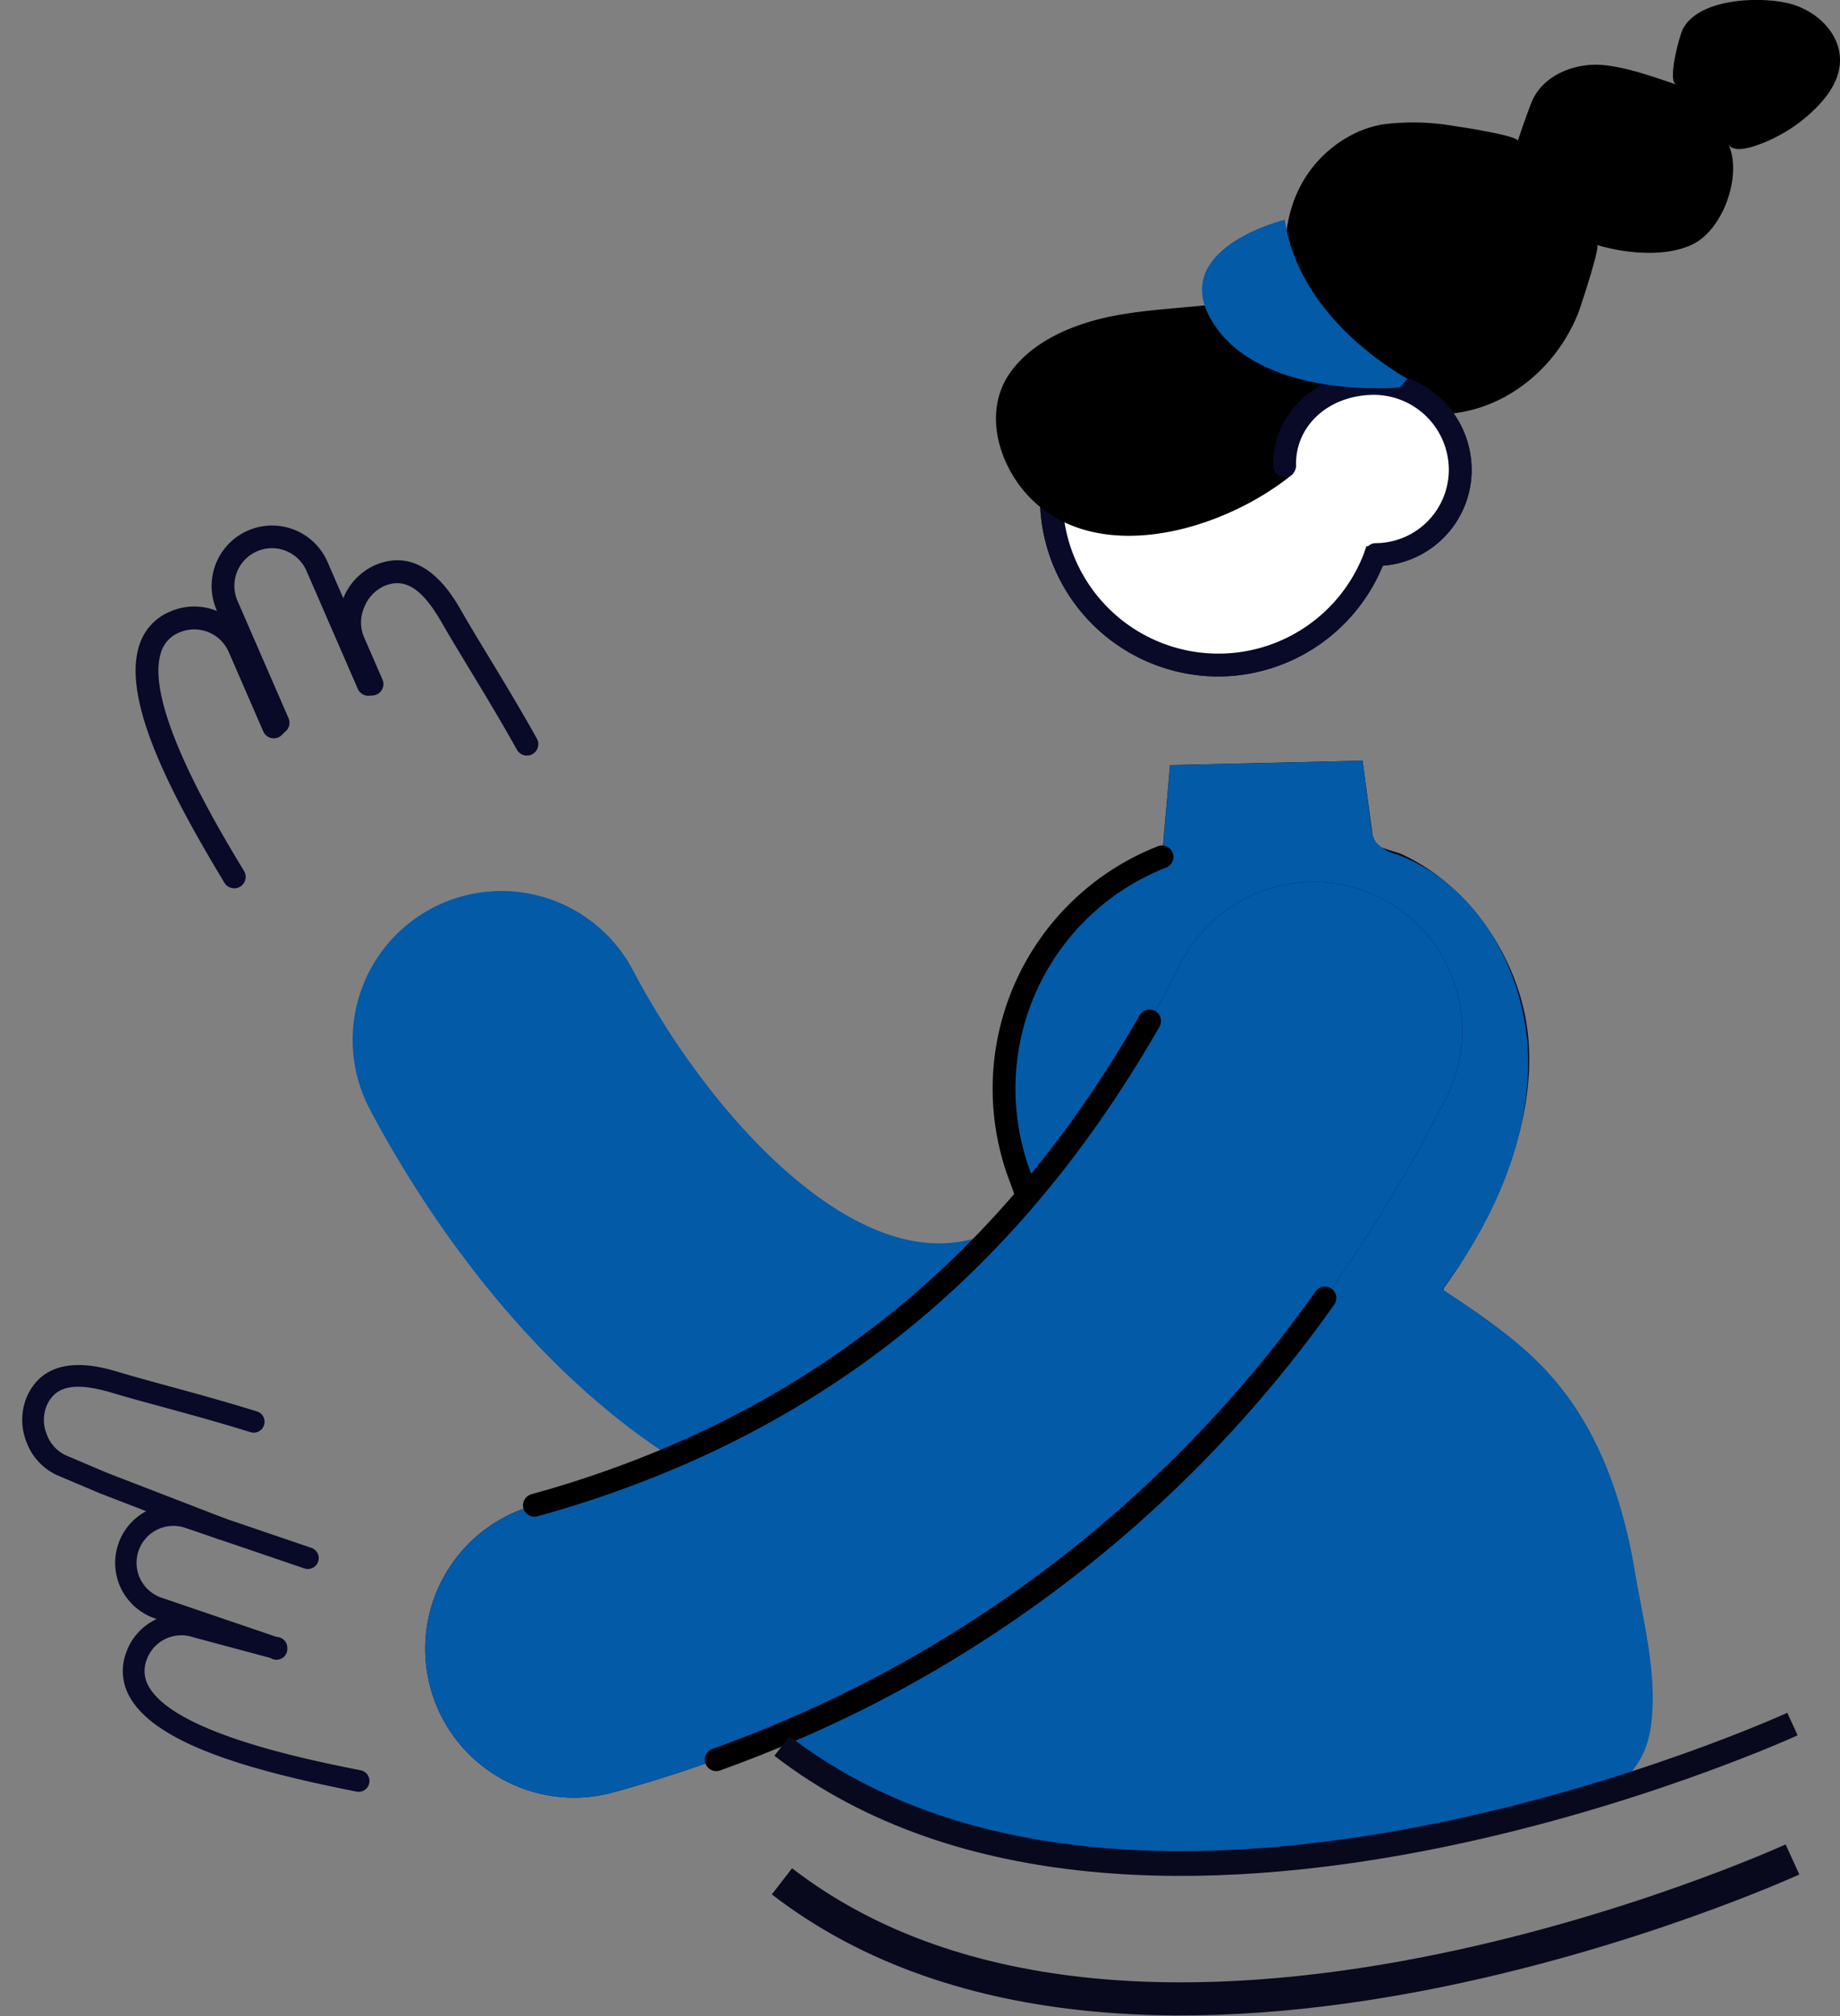 <svg xmlns="http://www.w3.org/2000/svg" width="222.721" height="243.93" viewBox="0 0 222.721 243.93">
  <rect x="0" y="0" width="222.721" height="243.93" fill="#808080" stroke="none"/>
  <g id="Group_3755" data-name="Group 3755" transform="translate(-1207.35 -134)">
    <g id="Group_3743" data-name="Group 3743" transform="translate(-208.566 -444.479)">
      <g id="Group_3724" data-name="Group 3724" transform="translate(1432.331 642.024)">
        <g id="Group_3722" data-name="Group 3722">
          <path id="Path_4953" data-name="Path 4953" d="M1455.932,760.373a1.381,1.381,0,0,1-1.185-.668c-6.3-10.44-12.449-22.012-10.323-28.675a6.5,6.5,0,0,1,3.75-4.137,7.269,7.269,0,0,1,5.6-.1l.077.031-.065-.152a7.316,7.316,0,0,1,13.417-5.837l1.929,4.437a7.451,7.451,0,0,1,3.917-4.031c5.815-2.416,9.291,3.668,10.435,5.667.884,1.545,1.953,3.308,3.19,5.349,1.805,2.978,3.852,6.354,5.879,9.981a1.382,1.382,0,1,1-2.412,1.349c-2-3.585-4.037-6.938-5.831-9.9-1.195-1.972-2.324-3.834-3.225-5.409-2.393-4.183-4.478-5.523-6.974-4.487a4.687,4.687,0,0,0-2.457,2.616,4.553,4.553,0,0,0-.051,3.484c.04.092,2.272,5.224,2.272,5.224a1.382,1.382,0,0,1-1.211,1.932c-.1,0-.2.011-.3.018l-.114.008a1.386,1.386,0,0,1-1.359-.828l-6.224-14.308a4.552,4.552,0,0,0-8.348,3.632l6.188,14.224a1.381,1.381,0,0,1-.337,1.573c-.165.151-.325.306-.484.463a1.382,1.382,0,0,1-2.236-.433l-4.182-9.612a4.553,4.553,0,0,0-5.99-2.358,3.794,3.794,0,0,0-2.22,2.443c-2.032,6.367,6.751,20.927,10.056,26.408a1.382,1.382,0,0,1-1.182,2.1Z" transform="translate(-1443.996 -716.439)" fill="#090928"/>
        </g>
        <g id="Group_3723" data-name="Group 3723" transform="translate(26.267 44.26)">
          <path id="Path_4954" data-name="Path 4954" d="M1571.961,891.191c-14.62,0-29.221-6.118-42.465-17.844-13.456-11.913-22.309-26.665-26.388-34.4a18.012,18.012,0,1,1,31.862-16.809c8.763,16.609,24.46,34.023,38.212,32.981,6.575-.493,12.984-5.064,16.33-11.645a32.724,32.724,0,0,0,2.786-8.106,18.012,18.012,0,0,1,35.255,7.4,68.67,68.67,0,0,1-5.93,17.031c-9.066,17.833-26.594,29.8-45.744,31.242Q1573.922,891.191,1571.961,891.191Z" transform="translate(-1501.023 -812.529)" fill="#035aa7"/>
        </g>
      </g>
      <path id="Path_4955" data-name="Path 4955" d="M1664.551,790.386q.535-.228,1.078-.442l.97-11.114,23.31-.531,1.3,9.748c.1.692,2.75,1.259,3.348,1.53,8.609,3.9,14.769,13.348,15.443,22.7.48,6.668-1.351,13.333-4.1,19.354a61.953,61.953,0,0,1-6.195,10.527c-.365.546,5.721,9.5,6.305,10.575a111.19,111.19,0,0,1,6.021,12.717c3.209,8.207,5.512,17.219,3.77,26.04-.337,1.706-1.847,11.374-4.118,11.855-45.3,9.6-77.982,10.491-87.126-6.8,0,0,21.255-47.011,25.043-63.4.172-.742-.276-2.3-1.011-4.154A30.031,30.031,0,0,1,1664.551,790.386Z" transform="translate(-109.057 -107.782)" fill="#090928"/>
      <g id="Group_3725" data-name="Group 3725" transform="translate(1509.549 670.517)">
        <path id="Path_4956" data-name="Path 4956" d="M1657.582,790.379q.556-.24,1.122-.457.464-5.546.929-11.092l23.314-.531,1,7.813a4.465,4.465,0,0,0,.6,2.031,5.023,5.023,0,0,0,2.564,1.506c9.623,3.54,15.556,14,15.845,24.253s-4.219,20.133-10.341,28.357c4.661,3.094,9.367,6.248,13.09,10.424,5.906,6.625,8.765,15.19,10.214,23.807,1.011,6.019,2.707,12.251,1.956,18.4-.955,7.817-7.784,9.887-14.619,11.546a171.563,171.563,0,0,1-49.45,4.561c-14.543-.769-29.627-3.549-40.635-13.841a3.725,3.725,0,0,1-1.528-2.691,3.865,3.865,0,0,1,.739-1.772,410.688,410.688,0,0,0,28.568-53.776,14.718,14.718,0,0,0,1.6-5.568c.036-2.187-.88-4.259-1.555-6.34a29.85,29.85,0,0,1,16.59-36.63Z" transform="translate(-1611.64 -778.298)" fill="#035aa7"/>
      </g>
      <g id="Group_3728" data-name="Group 3728" transform="translate(1534.767 610.079)">
        <g id="Group_3726" data-name="Group 3726" transform="translate(7.003 7.003)">
          <path id="Path_4957" data-name="Path 4957" d="M1703.21,705.535a21.624,21.624,0,0,1-.513-43.241h0a21.624,21.624,0,0,1,1.041,43.235C1703.562,705.533,1703.385,705.535,1703.21,705.535Zm-.447-40.478a18.859,18.859,0,1,0,13.465,5.2,18.881,18.881,0,0,0-13.465-5.2Zm-.033-1.381h0Z" transform="translate(-1681.593 -662.288)" fill="#090928"/>
        </g>
        <g id="Group_3727" data-name="Group 3727" transform="translate(0)">
          <circle id="Ellipse_144" data-name="Ellipse 144" cx="20.242" cy="20.242" r="20.242" transform="translate(0 28.626) rotate(-45)" fill="#fff"/>
          <path id="Path_4958" data-name="Path 4958" d="M1703.21,705.535a21.624,21.624,0,0,1-.513-43.241h0a21.624,21.624,0,0,1,1.041,43.235C1703.562,705.533,1703.385,705.535,1703.21,705.535Zm-.447-40.478a18.859,18.859,0,1,0,13.465,5.2,18.881,18.881,0,0,0-13.465-5.2Zm-.033-1.381h0Z" transform="translate(-1674.591 -655.285)" fill="#090928"/>
        </g>
      </g>
      <path id="Path_4959" data-name="Path 4959" d="M1713.3,641.032c6.518,7.912,1.06,20.282-5.183,26.644-7.649,7.794-24.552,13.789-33.6,5.068-4.009-3.862-6.156-10.607-2.691-15.461,2.834-3.97,8.014-5.991,12.642-6.871,7.4-1.408,15.424-.689,22.358-4.063a18.876,18.876,0,0,0,4.744-3.272C1711.693,642.959,1713.463,641.227,1713.3,641.032Z" transform="translate(-133.617 -33.741)"/>
      <path id="Path_4960" data-name="Path 4960" d="M1757.92,593.535a28.866,28.866,0,0,1,8.72.2c.553.069,7.852,1.179,7.643,1.808,0,0,1.276-3.8,1.807-4.97,1.229-2.7,4.339-4.149,7.305-4.258s7.276,1.432,10.082,2.4c-1.12-.387.4-5.983.817-6.759,1.987-3.686,9.221-3.922,12.746-3.079,3.161.756,6.1,3.346,6.25,6.593.109,2.3-1.173,4.275-2.706,5.875a18.89,18.89,0,0,1-5.781,4.079c-.96.427-4.344,1.935-5.031.449,1.747,3.78-.609,10.424-4.375,12.2-3.328,1.57-8.116,1.069-11.515.044.449.135-2.022,7.642-2.314,8.356-3.607,8.84-12.982,14.4-22.41,11.241-10.23-3.43-16.3-17.269-11.062-26.932a14.641,14.641,0,0,1,7.243-6.51A12.928,12.928,0,0,1,1757.92,593.535Z" transform="translate(-174.66)"/>
      <g id="Group_3731" data-name="Group 3731" transform="translate(1570.03 623.49)">
        <g id="Group_3729" data-name="Group 3729" transform="translate(0 0)">
          <path id="Path_4961" data-name="Path 4961" d="M1755.355,699.67a1.382,1.382,0,0,1-.033-2.763,8.885,8.885,0,0,0,8.879-9.078,9.088,9.088,0,0,0-9.3-8.861c-5.354.129-9.3,3.8-9.19,8.544a1.382,1.382,0,0,1-1.348,1.415,1.4,1.4,0,0,1-1.415-1.348c-.149-6.214,5.072-11.21,11.887-11.374a11.849,11.849,0,0,1,12.127,11.557,11.619,11.619,0,0,1-11.575,11.907Z" transform="translate(-1742.947 -676.201)" fill="#090928"/>
        </g>
        <g id="Group_3730" data-name="Group 3730" transform="translate(0 0)">
          <path id="Path_4962" data-name="Path 4962" d="M1756.974,699.907a10.288,10.288,0,0,0,10.226-10.492,10.464,10.464,0,0,0-10.713-10.209c-5.777.139-10.677,4.182-10.538,9.959" transform="translate(-1744.565 -677.82)" fill="#fff"/>
          <path id="Path_4963" data-name="Path 4963" d="M1755.355,699.67a1.382,1.382,0,0,1-.033-2.763,8.885,8.885,0,0,0,8.879-9.078,9.088,9.088,0,0,0-9.3-8.861c-5.354.129-9.3,3.8-9.19,8.544a1.382,1.382,0,0,1-1.348,1.415,1.4,1.4,0,0,1-1.415-1.348c-.149-6.214,5.072-11.21,11.887-11.374a11.849,11.849,0,0,1,12.127,11.557,11.619,11.619,0,0,1-11.575,11.907Z" transform="translate(-1742.947 -676.201)" fill="#090928"/>
        </g>
      </g>
      <g id="Group_3733" data-name="Group 3733" transform="translate(1513.973 680.78)">
        <g id="Group_3732" data-name="Group 3732" transform="translate(0)">
          <path id="Path_4964" data-name="Path 4964" d="M1622.626,898.136a1.383,1.383,0,0,1-1.224-2.021c.216-.414,21.621-41.507,23.673-46.686,1.8-4.553,1.645-4.911,1.122-6.1l-.091-.208c-.109-.25-.211-.547-.32-.861-.084-.243-.173-.5-.27-.746a31.527,31.527,0,0,1,16.707-40.382q.553-.236,1.113-.457a1.382,1.382,0,0,1,1.015,2.571q-.525.207-1.043.428a28.745,28.745,0,0,0-15.222,36.823c.111.281.215.58.312.86.091.263.177.51.242.661l.086.2c.929,2.11.94,3.123-1.082,8.23-2.1,5.311-22.907,45.248-23.791,46.946A1.381,1.381,0,0,1,1622.626,898.136Z" transform="translate(-1621.245 -800.579)"/>
        </g>
      </g>
      <path id="Path_4965" data-name="Path 4965" d="M1734.254,636.2h0s-14.606,3.55-8.537,12.7,22.46,7.595,22.46,7.595l.91-1.037C1741.861,651.156,1735.471,644.522,1734.254,636.2Z" transform="translate(-162.827 -31.136)" fill="#035aa7"/>
      <g id="Group_3742" data-name="Group 3742" transform="translate(1422.369 685.184)">
        <g id="Group_3734" data-name="Group 3734" transform="translate(45.017 0)">
          <path id="Path_4966" data-name="Path 4966" d="M1538.108,920.942a18.014,18.014,0,0,1-4.785-35.378c35.049-9.68,60.644-31.138,78.247-65.6a18.012,18.012,0,0,1,32.082,16.387c-22.143,43.351-56.036,71.592-100.738,83.937A18.033,18.033,0,0,1,1538.108,920.942Z" transform="translate(-1520.102 -810.141)" fill="#090928"/>
        </g>
        <g id="Group_3735" data-name="Group 3735" transform="translate(45.017 0)">
          <path id="Path_4967" data-name="Path 4967" d="M1538.108,920.942a18.014,18.014,0,0,1-4.785-35.378c35.049-9.68,60.644-31.138,78.247-65.6a18.012,18.012,0,0,1,32.082,16.387c-22.143,43.351-56.036,71.592-100.738,83.937A18.033,18.033,0,0,1,1538.108,920.942Z" transform="translate(-1520.102 -810.141)" fill="#035aa7"/>
        </g>
        <g id="Group_3740" data-name="Group 3740" transform="translate(56.857 15.446)">
          <g id="Group_3736" data-name="Group 3736" transform="translate(38.844 33.516)">
            <path id="Path_4968" data-name="Path 4968" d="M1631.521,967.907a1.382,1.382,0,0,1-.615-2.621,152.124,152.124,0,0,0,56.327-48.271,1.382,1.382,0,0,1,2.245,1.613,154.863,154.863,0,0,1-57.345,49.135A1.375,1.375,0,0,1,1631.521,967.907Z" transform="translate(-1630.138 -916.439)"/>
          </g>
          <g id="Group_3737" data-name="Group 3737" transform="translate(22.008 82.219)">
            <path id="Path_4969" data-name="Path 4969" d="M1594.968,1032.1a1.382,1.382,0,0,1-.468-2.683,159.064,159.064,0,0,0,16.69-7.1,1.382,1.382,0,1,1,1.227,2.477,161.754,161.754,0,0,1-16.982,7.223A1.371,1.371,0,0,1,1594.968,1032.1Z" transform="translate(-1593.586 -1022.175)"/>
          </g>
          <g id="Group_3738" data-name="Group 3738" transform="translate(0 52.293)">
            <path id="Path_4970" data-name="Path 4970" d="M1547.188,966.27a1.382,1.382,0,0,1-.367-2.714,130.811,130.811,0,0,0,17.652-6.234,1.382,1.382,0,1,1,1.11,2.531,133.489,133.489,0,0,1-18.026,6.367A1.361,1.361,0,0,1,1547.188,966.27Z" transform="translate(-1545.807 -957.205)"/>
          </g>
          <g id="Group_3739" data-name="Group 3739" transform="translate(17.839)">
            <path id="Path_4971" data-name="Path 4971" d="M1585.919,898.732a1.382,1.382,0,0,1-.556-2.648c23.664-10.379,41.973-27.3,55.972-51.715a1.382,1.382,0,1,1,2.4,1.374c-14.3,24.952-33.034,42.246-57.26,52.871A1.378,1.378,0,0,1,1585.919,898.732Z" transform="translate(-1584.536 -843.675)"/>
          </g>
        </g>
      </g>
    </g>
    <g id="Group_3754" data-name="Group 3754" transform="translate(1197.226 326.081) rotate(-60)">
      <g id="Group_3746" data-name="Group 3746" transform="translate(20.247 0)">
        <path id="Path_4978" data-name="Path 4978" d="M1028.434,723.438a1.292,1.292,0,0,0,.2-.016,1.314,1.314,0,0,0,1.1-1.5l-2.354-15.078s-.655-5.305-.673-5.457v-.007a4.462,4.462,0,0,1,1.016-3.262,4.594,4.594,0,0,1,3.038-1.775c2.636-.284,4.224,1.554,5.307,6.14.407,1.722.948,3.776,1.521,5.95.857,3.255,1.828,6.945,2.709,10.842a1.314,1.314,0,1,0,2.562-.58c-.891-3.942-1.868-7.655-2.731-10.931-.593-2.252-1.1-4.2-1.5-5.886-.514-2.176-2.094-8.8-8.143-8.148a7.233,7.233,0,0,0-4.817,2.755,7.1,7.1,0,0,0-1.567,5.217h0c.024.2.133,1.086.679,5.506l2.36,15.119A1.314,1.314,0,0,0,1028.434,723.438Z" transform="translate(-1024.052 -693.686)" fill="#090928"/>
      </g>
      <g id="Group_3747" data-name="Group 3747" transform="translate(0 18.397)">
        <path id="Path_4979" data-name="Path 4979" d="M1055.664,776.673a1.315,1.315,0,0,0,1.244-1.737c-2.007-5.9-7.339-21.589-4.076-27.236a3.722,3.722,0,0,1,2.64-1.877,4.465,4.465,0,0,1,5.245,3.513c.005.028.012.057.02.085l2.482,9.269a1.313,1.313,0,0,0,2.018,1.179l.036-.021h0l.022-.014a1.322,1.322,0,0,0,.5-1.779l-2.848-14.4a4.464,4.464,0,1,1,8.758-1.732l2.949,14.9a1.314,1.314,0,0,0,2.578-.51l-2.949-14.9a7.091,7.091,0,1,0-13.913,2.753l.047.234c-.043-.03-.087-.06-.131-.09a7.041,7.041,0,0,0-5.322-1.065,6.3,6.3,0,0,0-4.406,3.141c-3.4,5.886.045,18.164,3.864,29.4A1.315,1.315,0,0,0,1055.664,776.673Z" transform="translate(-1049.167 -735.695)" fill="#090928"/>
      </g>
    </g>
    <path id="Path_6021" data-name="Path 6021" d="M2840.317-9858.4s-78.893,36.131-122.317,2.651" transform="translate(-1416 10201)" fill="none" stroke="#09091d" stroke-width="3"/>
    <path id="Path_6022" data-name="Path 6022" d="M2840.317-9858.4s-78.893,36.131-122.317,2.651" transform="translate(-1416 10217.381)" fill="none" stroke="#09091d" stroke-width="4"/>
  </g>
</svg>

